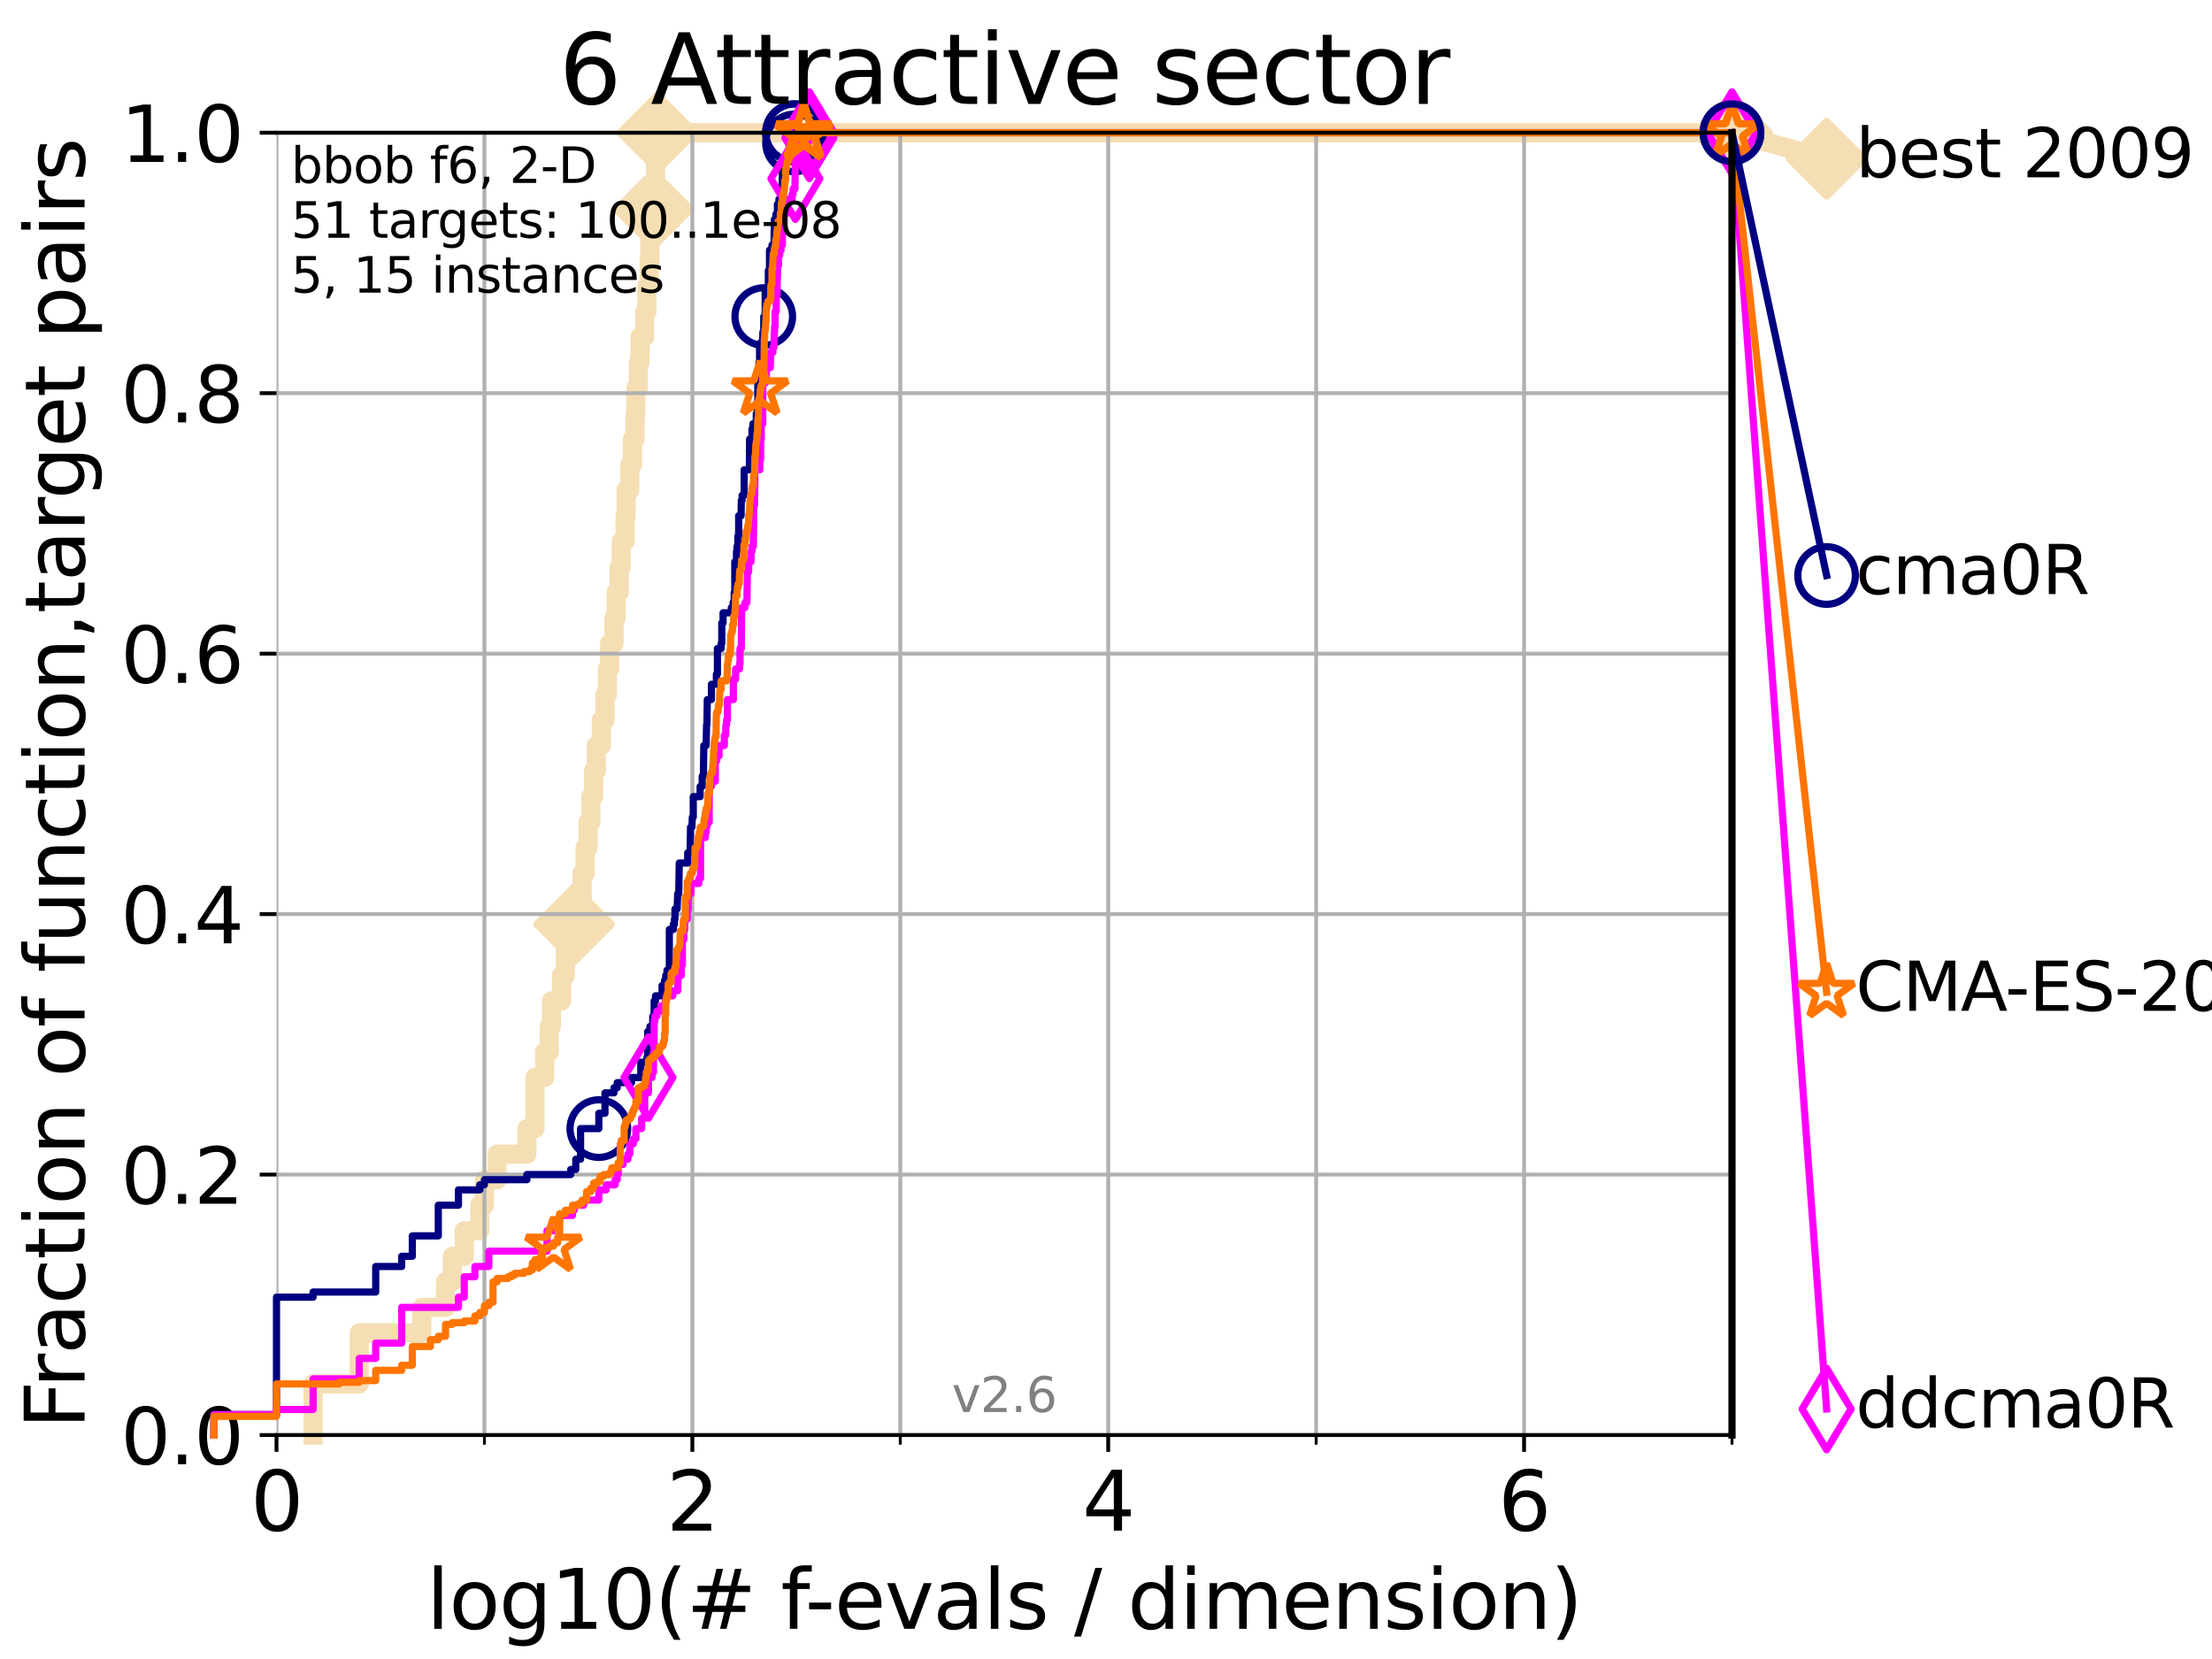<?xml version="1.0" encoding="utf-8" standalone="no"?>
<!DOCTYPE svg PUBLIC "-//W3C//DTD SVG 1.1//EN"
  "http://www.w3.org/Graphics/SVG/1.1/DTD/svg11.dtd">
<svg xmlns:xlink="http://www.w3.org/1999/xlink" width="460.8pt" height="345.6pt" viewBox="0 0 460.8 345.6" xmlns="http://www.w3.org/2000/svg" version="1.1">
 <defs>
  <style type="text/css">*{stroke-linejoin: round; stroke-linecap: butt}</style>
 </defs>
 <g id="figure_1">
  <g id="patch_1">
   <path d="M 0 345.6 
L 460.8 345.6 
L 460.8 0 
L 0 0 
z
" style="fill: #ffffff"/>
  </g>
  <g id="axes_1">
   <g id="patch_2">
    <path d="M 57.6 298.944 
L 360.806 298.944 
L 360.806 27.648 
L 57.6 27.648 
z
" style="fill: #ffffff"/>
   </g>
   <g id="line2d_1">
    <path d="M 65.227 298.944 
L 65.227 288.305 
L 74.837 288.305 
L 74.837 277.666 
L 87.876 277.666 
L 87.876 272.346 
L 92.812 272.346 
L 92.812 267.027 
L 94.206 267.027 
L 94.206 261.707 
L 96.718 261.707 
L 96.718 256.388 
L 99.95 256.388 
L 99.95 251.068 
L 100.915 251.068 
L 100.915 245.749 
L 103.544 245.749 
L 103.544 240.429 
L 109.757 240.429 
L 109.757 235.11 
L 111.442 235.11 
L 111.442 224.471 
L 113.478 224.471 
L 113.478 219.151 
L 114.419 219.151 
L 114.419 213.832 
L 114.872 213.832 
L 114.872 208.512 
L 116.988 208.512 
L 116.988 203.192 
L 117.772 203.192 
L 117.772 197.873 
L 118.89 197.873 
L 118.89 192.553 
L 119.6 192.553 
L 119.6 187.234 
L 121.266 187.234 
L 121.266 181.914 
L 121.893 181.914 
L 121.893 176.595 
L 122.5 176.595 
L 122.5 171.275 
L 123.088 171.275 
L 123.088 165.956 
L 123.658 165.956 
L 123.658 160.636 
L 124.211 160.636 
L 124.211 155.317 
L 125.271 155.317 
L 125.271 149.997 
L 126.029 149.997 
L 126.029 144.678 
L 126.517 144.678 
L 126.517 139.358 
L 126.994 139.358 
L 126.994 134.039 
L 127.911 134.039 
L 127.911 128.719 
L 128.354 128.719 
L 128.354 123.4 
L 128.999 123.4 
L 128.999 118.08 
L 129.417 118.08 
L 129.417 112.76 
L 130.226 112.76 
L 130.226 107.441 
L 130.423 107.441 
L 130.423 102.121 
L 131.191 102.121 
L 131.191 96.802 
L 131.747 96.802 
L 131.747 91.482 
L 132.287 91.482 
L 132.287 86.163 
L 132.464 86.163 
L 132.464 80.843 
L 132.984 80.843 
L 132.984 75.524 
L 133.323 75.524 
L 133.323 70.204 
L 134.305 70.204 
L 134.305 64.885 
L 134.777 64.885 
L 134.777 59.565 
L 135.238 59.565 
L 135.238 54.246 
L 135.389 54.246 
L 135.389 48.926 
L 135.539 48.926 
L 135.539 43.607 
L 136.127 43.607 
L 136.127 38.287 
L 136.556 38.287 
L 136.556 32.968 
L 136.975 32.968 
L 136.975 27.648 
L 360.806 27.648 
" style="fill: none; stroke: #f5deb3; stroke-width: 4; stroke-linecap: square"/>
   </g>
   <g id="line2d_2">
    <defs>
     <path id="mf53343647c" d="M -0 7.778 
L 7.778 0 
L 0 -7.778 
L -7.778 -0 
z
" style="stroke: #f5deb3; stroke-width: 1.5; stroke-linejoin: miter"/>
    </defs>
    <g>
     <use xlink:href="#mf53343647c" x="119.6" y="192.553" style="fill: #f5deb3; stroke: #f5deb3; stroke-width: 1.5; stroke-linejoin: miter"/>
     <use xlink:href="#mf53343647c" x="136.127" y="43.607" style="fill: #f5deb3; stroke: #f5deb3; stroke-width: 1.5; stroke-linejoin: miter"/>
     <use xlink:href="#mf53343647c" x="136.975" y="27.648" style="fill: #f5deb3; stroke: #f5deb3; stroke-width: 1.5; stroke-linejoin: miter"/>
     <use xlink:href="#mf53343647c" x="136.975" y="27.648" style="fill: #f5deb3; stroke: #f5deb3; stroke-width: 1.5; stroke-linejoin: miter"/>
     <use xlink:href="#mf53343647c" x="360.806" y="27.648" style="fill: #f5deb3; stroke: #f5deb3; stroke-width: 1.5; stroke-linejoin: miter"/>
    </g>
   </g>
   <g id="line2d_3">
    <path style="fill: none; stroke: #f5deb3; stroke-width: 4; stroke-linecap: square"/>
    <g/>
   </g>
   <g id="line2d_4">
    <path d="M 360.806 27.648 
L 380.515 33.074 
" style="fill: none; stroke: #f5deb3; stroke-width: 4; stroke-linecap: square"/>
    <g>
     <use xlink:href="#mf53343647c" x="360.806" y="27.648" style="fill: #f5deb3; stroke: #f5deb3; stroke-width: 1.5; stroke-linejoin: miter"/>
     <use xlink:href="#mf53343647c" x="380.515" y="33.074" style="fill: #f5deb3; stroke: #f5deb3; stroke-width: 1.5; stroke-linejoin: miter"/>
    </g>
   </g>
   <g id="matplotlib.axis_1">
    <g id="xtick_1">
     <g id="line2d_5">
      <path d="M 57.6 298.944 
L 57.6 27.648 
" clip-path="url(#p4fdfc54ebc)" style="fill: none; stroke: #b0b0b0; stroke-width: 0.8; stroke-linecap: square"/>
     </g>
     <g id="line2d_6">
      <defs>
       <path id="m678a16da8e" d="M 0 0 
L 0 3.5 
" style="stroke: #000000; stroke-width: 0.8"/>
      </defs>
      <g>
       <use xlink:href="#m678a16da8e" x="57.6" y="298.944" style="stroke: #000000; stroke-width: 0.8"/>
      </g>
     </g>
     <g id="text_1">
      <!-- 0 -->
      <g transform="translate(52.192 318.861)scale(0.17 -0.17)">
       <defs>
        <path id="DejaVuSans-30" d="M 2034 4250 
Q 1547 4250 1301 3770 
Q 1056 3291 1056 2328 
Q 1056 1369 1301 889 
Q 1547 409 2034 409 
Q 2525 409 2770 889 
Q 3016 1369 3016 2328 
Q 3016 3291 2770 3770 
Q 2525 4250 2034 4250 
z
M 2034 4750 
Q 2819 4750 3233 4129 
Q 3647 3509 3647 2328 
Q 3647 1150 3233 529 
Q 2819 -91 2034 -91 
Q 1250 -91 836 529 
Q 422 1150 422 2328 
Q 422 3509 836 4129 
Q 1250 4750 2034 4750 
z
" transform="scale(0.016)"/>
       </defs>
       <use xlink:href="#DejaVuSans-30"/>
      </g>
     </g>
    </g>
    <g id="xtick_2">
     <g id="line2d_7">
      <path d="M 144.23 298.944 
L 144.23 27.648 
" clip-path="url(#p4fdfc54ebc)" style="fill: none; stroke: #b0b0b0; stroke-width: 0.8; stroke-linecap: square"/>
     </g>
     <g id="line2d_8">
      <g>
       <use xlink:href="#m678a16da8e" x="144.23" y="298.944" style="stroke: #000000; stroke-width: 0.8"/>
      </g>
     </g>
     <g id="text_2">
      <!-- 2 -->
      <g transform="translate(138.822 318.861)scale(0.17 -0.17)">
       <defs>
        <path id="DejaVuSans-32" d="M 1228 531 
L 3431 531 
L 3431 0 
L 469 0 
L 469 531 
Q 828 903 1448 1529 
Q 2069 2156 2228 2338 
Q 2531 2678 2651 2914 
Q 2772 3150 2772 3378 
Q 2772 3750 2511 3984 
Q 2250 4219 1831 4219 
Q 1534 4219 1204 4116 
Q 875 4013 500 3803 
L 500 4441 
Q 881 4594 1212 4672 
Q 1544 4750 1819 4750 
Q 2544 4750 2975 4387 
Q 3406 4025 3406 3419 
Q 3406 3131 3298 2873 
Q 3191 2616 2906 2266 
Q 2828 2175 2409 1742 
Q 1991 1309 1228 531 
z
" transform="scale(0.016)"/>
       </defs>
       <use xlink:href="#DejaVuSans-32"/>
      </g>
     </g>
    </g>
    <g id="xtick_3">
     <g id="line2d_9">
      <path d="M 230.861 298.944 
L 230.861 27.648 
" clip-path="url(#p4fdfc54ebc)" style="fill: none; stroke: #b0b0b0; stroke-width: 0.8; stroke-linecap: square"/>
     </g>
     <g id="line2d_10">
      <g>
       <use xlink:href="#m678a16da8e" x="230.861" y="298.944" style="stroke: #000000; stroke-width: 0.8"/>
      </g>
     </g>
     <g id="text_3">
      <!-- 4 -->
      <g transform="translate(225.453 318.861)scale(0.17 -0.17)">
       <defs>
        <path id="DejaVuSans-34" d="M 2419 4116 
L 825 1625 
L 2419 1625 
L 2419 4116 
z
M 2253 4666 
L 3047 4666 
L 3047 1625 
L 3713 1625 
L 3713 1100 
L 3047 1100 
L 3047 0 
L 2419 0 
L 2419 1100 
L 313 1100 
L 313 1709 
L 2253 4666 
z
" transform="scale(0.016)"/>
       </defs>
       <use xlink:href="#DejaVuSans-34"/>
      </g>
     </g>
    </g>
    <g id="xtick_4">
     <g id="line2d_11">
      <path d="M 317.491 298.944 
L 317.491 27.648 
" clip-path="url(#p4fdfc54ebc)" style="fill: none; stroke: #b0b0b0; stroke-width: 0.8; stroke-linecap: square"/>
     </g>
     <g id="line2d_12">
      <g>
       <use xlink:href="#m678a16da8e" x="317.491" y="298.944" style="stroke: #000000; stroke-width: 0.8"/>
      </g>
     </g>
     <g id="text_4">
      <!-- 6 -->
      <g transform="translate(312.083 318.861)scale(0.17 -0.17)">
       <defs>
        <path id="DejaVuSans-36" d="M 2113 2584 
Q 1688 2584 1439 2293 
Q 1191 2003 1191 1497 
Q 1191 994 1439 701 
Q 1688 409 2113 409 
Q 2538 409 2786 701 
Q 3034 994 3034 1497 
Q 3034 2003 2786 2293 
Q 2538 2584 2113 2584 
z
M 3366 4563 
L 3366 3988 
Q 3128 4100 2886 4159 
Q 2644 4219 2406 4219 
Q 1781 4219 1451 3797 
Q 1122 3375 1075 2522 
Q 1259 2794 1537 2939 
Q 1816 3084 2150 3084 
Q 2853 3084 3261 2657 
Q 3669 2231 3669 1497 
Q 3669 778 3244 343 
Q 2819 -91 2113 -91 
Q 1303 -91 875 529 
Q 447 1150 447 2328 
Q 447 3434 972 4092 
Q 1497 4750 2381 4750 
Q 2619 4750 2861 4703 
Q 3103 4656 3366 4563 
z
" transform="scale(0.016)"/>
       </defs>
       <use xlink:href="#DejaVuSans-36"/>
      </g>
     </g>
    </g>
    <g id="xtick_5">
     <g id="line2d_13">
      <path d="M 100.915 298.944 
L 100.915 27.648 
" clip-path="url(#p4fdfc54ebc)" style="fill: none; stroke: #b0b0b0; stroke-width: 0.8; stroke-linecap: square"/>
     </g>
     <g id="line2d_14">
      <defs>
       <path id="m3fe1699647" d="M 0 0 
L 0 2 
" style="stroke: #000000; stroke-width: 0.6"/>
      </defs>
      <g>
       <use xlink:href="#m3fe1699647" x="100.915" y="298.944" style="stroke: #000000; stroke-width: 0.6"/>
      </g>
     </g>
    </g>
    <g id="xtick_6">
     <g id="line2d_15">
      <path d="M 187.546 298.944 
L 187.546 27.648 
" clip-path="url(#p4fdfc54ebc)" style="fill: none; stroke: #b0b0b0; stroke-width: 0.8; stroke-linecap: square"/>
     </g>
     <g id="line2d_16">
      <g>
       <use xlink:href="#m3fe1699647" x="187.546" y="298.944" style="stroke: #000000; stroke-width: 0.6"/>
      </g>
     </g>
    </g>
    <g id="xtick_7">
     <g id="line2d_17">
      <path d="M 274.176 298.944 
L 274.176 27.648 
" clip-path="url(#p4fdfc54ebc)" style="fill: none; stroke: #b0b0b0; stroke-width: 0.8; stroke-linecap: square"/>
     </g>
     <g id="line2d_18">
      <g>
       <use xlink:href="#m3fe1699647" x="274.176" y="298.944" style="stroke: #000000; stroke-width: 0.6"/>
      </g>
     </g>
    </g>
    <g id="xtick_8">
     <g id="line2d_19">
      <path d="M 360.806 298.944 
L 360.806 27.648 
" clip-path="url(#p4fdfc54ebc)" style="fill: none; stroke: #b0b0b0; stroke-width: 0.8; stroke-linecap: square"/>
     </g>
     <g id="line2d_20">
      <g>
       <use xlink:href="#m3fe1699647" x="360.806" y="298.944" style="stroke: #000000; stroke-width: 0.6"/>
      </g>
     </g>
    </g>
    <g id="text_5">
     <!-- log10(# f-evals / dimension) -->
     <g transform="translate(88.823 339.314)scale(0.17 -0.17)">
      <defs>
       <path id="DejaVuSans-6c" d="M 603 4863 
L 1178 4863 
L 1178 0 
L 603 0 
L 603 4863 
z
" transform="scale(0.016)"/>
       <path id="DejaVuSans-6f" d="M 1959 3097 
Q 1497 3097 1228 2736 
Q 959 2375 959 1747 
Q 959 1119 1226 758 
Q 1494 397 1959 397 
Q 2419 397 2687 759 
Q 2956 1122 2956 1747 
Q 2956 2369 2687 2733 
Q 2419 3097 1959 3097 
z
M 1959 3584 
Q 2709 3584 3137 3096 
Q 3566 2609 3566 1747 
Q 3566 888 3137 398 
Q 2709 -91 1959 -91 
Q 1206 -91 779 398 
Q 353 888 353 1747 
Q 353 2609 779 3096 
Q 1206 3584 1959 3584 
z
" transform="scale(0.016)"/>
       <path id="DejaVuSans-67" d="M 2906 1791 
Q 2906 2416 2648 2759 
Q 2391 3103 1925 3103 
Q 1463 3103 1205 2759 
Q 947 2416 947 1791 
Q 947 1169 1205 825 
Q 1463 481 1925 481 
Q 2391 481 2648 825 
Q 2906 1169 2906 1791 
z
M 3481 434 
Q 3481 -459 3084 -895 
Q 2688 -1331 1869 -1331 
Q 1566 -1331 1297 -1286 
Q 1028 -1241 775 -1147 
L 775 -588 
Q 1028 -725 1275 -790 
Q 1522 -856 1778 -856 
Q 2344 -856 2625 -561 
Q 2906 -266 2906 331 
L 2906 616 
Q 2728 306 2450 153 
Q 2172 0 1784 0 
Q 1141 0 747 490 
Q 353 981 353 1791 
Q 353 2603 747 3093 
Q 1141 3584 1784 3584 
Q 2172 3584 2450 3431 
Q 2728 3278 2906 2969 
L 2906 3500 
L 3481 3500 
L 3481 434 
z
" transform="scale(0.016)"/>
       <path id="DejaVuSans-31" d="M 794 531 
L 1825 531 
L 1825 4091 
L 703 3866 
L 703 4441 
L 1819 4666 
L 2450 4666 
L 2450 531 
L 3481 531 
L 3481 0 
L 794 0 
L 794 531 
z
" transform="scale(0.016)"/>
       <path id="DejaVuSans-28" d="M 1984 4856 
Q 1566 4138 1362 3434 
Q 1159 2731 1159 2009 
Q 1159 1288 1364 580 
Q 1569 -128 1984 -844 
L 1484 -844 
Q 1016 -109 783 600 
Q 550 1309 550 2009 
Q 550 2706 781 3412 
Q 1013 4119 1484 4856 
L 1984 4856 
z
" transform="scale(0.016)"/>
       <path id="DejaVuSans-23" d="M 3272 2816 
L 2363 2816 
L 2100 1772 
L 3016 1772 
L 3272 2816 
z
M 2803 4594 
L 2478 3297 
L 3391 3297 
L 3719 4594 
L 4219 4594 
L 3897 3297 
L 4872 3297 
L 4872 2816 
L 3775 2816 
L 3519 1772 
L 4513 1772 
L 4513 1294 
L 3397 1294 
L 3072 0 
L 2572 0 
L 2894 1294 
L 1978 1294 
L 1656 0 
L 1153 0 
L 1478 1294 
L 494 1294 
L 494 1772 
L 1594 1772 
L 1856 2816 
L 850 2816 
L 850 3297 
L 1978 3297 
L 2297 4594 
L 2803 4594 
z
" transform="scale(0.016)"/>
       <path id="DejaVuSans-20" transform="scale(0.016)"/>
       <path id="DejaVuSans-66" d="M 2375 4863 
L 2375 4384 
L 1825 4384 
Q 1516 4384 1395 4259 
Q 1275 4134 1275 3809 
L 1275 3500 
L 2222 3500 
L 2222 3053 
L 1275 3053 
L 1275 0 
L 697 0 
L 697 3053 
L 147 3053 
L 147 3500 
L 697 3500 
L 697 3744 
Q 697 4328 969 4595 
Q 1241 4863 1831 4863 
L 2375 4863 
z
" transform="scale(0.016)"/>
       <path id="DejaVuSans-2d" d="M 313 2009 
L 1997 2009 
L 1997 1497 
L 313 1497 
L 313 2009 
z
" transform="scale(0.016)"/>
       <path id="DejaVuSans-65" d="M 3597 1894 
L 3597 1613 
L 953 1613 
Q 991 1019 1311 708 
Q 1631 397 2203 397 
Q 2534 397 2845 478 
Q 3156 559 3463 722 
L 3463 178 
Q 3153 47 2828 -22 
Q 2503 -91 2169 -91 
Q 1331 -91 842 396 
Q 353 884 353 1716 
Q 353 2575 817 3079 
Q 1281 3584 2069 3584 
Q 2775 3584 3186 3129 
Q 3597 2675 3597 1894 
z
M 3022 2063 
Q 3016 2534 2758 2815 
Q 2500 3097 2075 3097 
Q 1594 3097 1305 2825 
Q 1016 2553 972 2059 
L 3022 2063 
z
" transform="scale(0.016)"/>
       <path id="DejaVuSans-76" d="M 191 3500 
L 800 3500 
L 1894 563 
L 2988 3500 
L 3597 3500 
L 2284 0 
L 1503 0 
L 191 3500 
z
" transform="scale(0.016)"/>
       <path id="DejaVuSans-61" d="M 2194 1759 
Q 1497 1759 1228 1600 
Q 959 1441 959 1056 
Q 959 750 1161 570 
Q 1363 391 1709 391 
Q 2188 391 2477 730 
Q 2766 1069 2766 1631 
L 2766 1759 
L 2194 1759 
z
M 3341 1997 
L 3341 0 
L 2766 0 
L 2766 531 
Q 2569 213 2275 61 
Q 1981 -91 1556 -91 
Q 1019 -91 701 211 
Q 384 513 384 1019 
Q 384 1609 779 1909 
Q 1175 2209 1959 2209 
L 2766 2209 
L 2766 2266 
Q 2766 2663 2505 2880 
Q 2244 3097 1772 3097 
Q 1472 3097 1187 3025 
Q 903 2953 641 2809 
L 641 3341 
Q 956 3463 1253 3523 
Q 1550 3584 1831 3584 
Q 2591 3584 2966 3190 
Q 3341 2797 3341 1997 
z
" transform="scale(0.016)"/>
       <path id="DejaVuSans-73" d="M 2834 3397 
L 2834 2853 
Q 2591 2978 2328 3040 
Q 2066 3103 1784 3103 
Q 1356 3103 1142 2972 
Q 928 2841 928 2578 
Q 928 2378 1081 2264 
Q 1234 2150 1697 2047 
L 1894 2003 
Q 2506 1872 2764 1633 
Q 3022 1394 3022 966 
Q 3022 478 2636 193 
Q 2250 -91 1575 -91 
Q 1294 -91 989 -36 
Q 684 19 347 128 
L 347 722 
Q 666 556 975 473 
Q 1284 391 1588 391 
Q 1994 391 2212 530 
Q 2431 669 2431 922 
Q 2431 1156 2273 1281 
Q 2116 1406 1581 1522 
L 1381 1569 
Q 847 1681 609 1914 
Q 372 2147 372 2553 
Q 372 3047 722 3315 
Q 1072 3584 1716 3584 
Q 2034 3584 2315 3537 
Q 2597 3491 2834 3397 
z
" transform="scale(0.016)"/>
       <path id="DejaVuSans-2f" d="M 1625 4666 
L 2156 4666 
L 531 -594 
L 0 -594 
L 1625 4666 
z
" transform="scale(0.016)"/>
       <path id="DejaVuSans-64" d="M 2906 2969 
L 2906 4863 
L 3481 4863 
L 3481 0 
L 2906 0 
L 2906 525 
Q 2725 213 2448 61 
Q 2172 -91 1784 -91 
Q 1150 -91 751 415 
Q 353 922 353 1747 
Q 353 2572 751 3078 
Q 1150 3584 1784 3584 
Q 2172 3584 2448 3432 
Q 2725 3281 2906 2969 
z
M 947 1747 
Q 947 1113 1208 752 
Q 1469 391 1925 391 
Q 2381 391 2643 752 
Q 2906 1113 2906 1747 
Q 2906 2381 2643 2742 
Q 2381 3103 1925 3103 
Q 1469 3103 1208 2742 
Q 947 2381 947 1747 
z
" transform="scale(0.016)"/>
       <path id="DejaVuSans-69" d="M 603 3500 
L 1178 3500 
L 1178 0 
L 603 0 
L 603 3500 
z
M 603 4863 
L 1178 4863 
L 1178 4134 
L 603 4134 
L 603 4863 
z
" transform="scale(0.016)"/>
       <path id="DejaVuSans-6d" d="M 3328 2828 
Q 3544 3216 3844 3400 
Q 4144 3584 4550 3584 
Q 5097 3584 5394 3201 
Q 5691 2819 5691 2113 
L 5691 0 
L 5113 0 
L 5113 2094 
Q 5113 2597 4934 2840 
Q 4756 3084 4391 3084 
Q 3944 3084 3684 2787 
Q 3425 2491 3425 1978 
L 3425 0 
L 2847 0 
L 2847 2094 
Q 2847 2600 2669 2842 
Q 2491 3084 2119 3084 
Q 1678 3084 1418 2786 
Q 1159 2488 1159 1978 
L 1159 0 
L 581 0 
L 581 3500 
L 1159 3500 
L 1159 2956 
Q 1356 3278 1631 3431 
Q 1906 3584 2284 3584 
Q 2666 3584 2933 3390 
Q 3200 3197 3328 2828 
z
" transform="scale(0.016)"/>
       <path id="DejaVuSans-6e" d="M 3513 2113 
L 3513 0 
L 2938 0 
L 2938 2094 
Q 2938 2591 2744 2837 
Q 2550 3084 2163 3084 
Q 1697 3084 1428 2787 
Q 1159 2491 1159 1978 
L 1159 0 
L 581 0 
L 581 3500 
L 1159 3500 
L 1159 2956 
Q 1366 3272 1645 3428 
Q 1925 3584 2291 3584 
Q 2894 3584 3203 3211 
Q 3513 2838 3513 2113 
z
" transform="scale(0.016)"/>
       <path id="DejaVuSans-29" d="M 513 4856 
L 1013 4856 
Q 1481 4119 1714 3412 
Q 1947 2706 1947 2009 
Q 1947 1309 1714 600 
Q 1481 -109 1013 -844 
L 513 -844 
Q 928 -128 1133 580 
Q 1338 1288 1338 2009 
Q 1338 2731 1133 3434 
Q 928 4138 513 4856 
z
" transform="scale(0.016)"/>
      </defs>
      <use xlink:href="#DejaVuSans-6c"/>
      <use xlink:href="#DejaVuSans-6f" x="27.783"/>
      <use xlink:href="#DejaVuSans-67" x="88.965"/>
      <use xlink:href="#DejaVuSans-31" x="152.441"/>
      <use xlink:href="#DejaVuSans-30" x="216.064"/>
      <use xlink:href="#DejaVuSans-28" x="279.688"/>
      <use xlink:href="#DejaVuSans-23" x="318.701"/>
      <use xlink:href="#DejaVuSans-20" x="402.49"/>
      <use xlink:href="#DejaVuSans-66" x="434.277"/>
      <use xlink:href="#DejaVuSans-2d" x="463.982"/>
      <use xlink:href="#DejaVuSans-65" x="500.066"/>
      <use xlink:href="#DejaVuSans-76" x="561.59"/>
      <use xlink:href="#DejaVuSans-61" x="620.77"/>
      <use xlink:href="#DejaVuSans-6c" x="682.049"/>
      <use xlink:href="#DejaVuSans-73" x="709.832"/>
      <use xlink:href="#DejaVuSans-20" x="761.932"/>
      <use xlink:href="#DejaVuSans-2f" x="793.719"/>
      <use xlink:href="#DejaVuSans-20" x="827.41"/>
      <use xlink:href="#DejaVuSans-64" x="859.197"/>
      <use xlink:href="#DejaVuSans-69" x="922.674"/>
      <use xlink:href="#DejaVuSans-6d" x="950.457"/>
      <use xlink:href="#DejaVuSans-65" x="1047.869"/>
      <use xlink:href="#DejaVuSans-6e" x="1109.393"/>
      <use xlink:href="#DejaVuSans-73" x="1172.771"/>
      <use xlink:href="#DejaVuSans-69" x="1224.871"/>
      <use xlink:href="#DejaVuSans-6f" x="1252.654"/>
      <use xlink:href="#DejaVuSans-6e" x="1313.836"/>
      <use xlink:href="#DejaVuSans-29" x="1377.215"/>
     </g>
    </g>
   </g>
   <g id="matplotlib.axis_2">
    <g id="ytick_1">
     <g id="line2d_21">
      <path d="M 57.6 298.944 
L 360.806 298.944 
" clip-path="url(#p4fdfc54ebc)" style="fill: none; stroke: #b0b0b0; stroke-width: 0.8; stroke-linecap: square"/>
     </g>
     <g id="line2d_22">
      <defs>
       <path id="m9328967c99" d="M 0 0 
L -3.5 0 
" style="stroke: #000000; stroke-width: 0.8"/>
      </defs>
      <g>
       <use xlink:href="#m9328967c99" x="57.6" y="298.944" style="stroke: #000000; stroke-width: 0.8"/>
      </g>
     </g>
     <g id="text_6">
      <!-- 0.0 -->
      <g transform="translate(25.155 305.023)scale(0.16 -0.16)">
       <defs>
        <path id="DejaVuSans-2e" d="M 684 794 
L 1344 794 
L 1344 0 
L 684 0 
L 684 794 
z
" transform="scale(0.016)"/>
       </defs>
       <use xlink:href="#DejaVuSans-30"/>
       <use xlink:href="#DejaVuSans-2e" x="63.623"/>
       <use xlink:href="#DejaVuSans-30" x="95.41"/>
      </g>
     </g>
    </g>
    <g id="ytick_2">
     <g id="line2d_23">
      <path d="M 57.6 244.685 
L 360.806 244.685 
" clip-path="url(#p4fdfc54ebc)" style="fill: none; stroke: #b0b0b0; stroke-width: 0.8; stroke-linecap: square"/>
     </g>
     <g id="line2d_24">
      <g>
       <use xlink:href="#m9328967c99" x="57.6" y="244.685" style="stroke: #000000; stroke-width: 0.8"/>
      </g>
     </g>
     <g id="text_7">
      <!-- 0.2 -->
      <g transform="translate(25.155 250.764)scale(0.16 -0.16)">
       <use xlink:href="#DejaVuSans-30"/>
       <use xlink:href="#DejaVuSans-2e" x="63.623"/>
       <use xlink:href="#DejaVuSans-32" x="95.41"/>
      </g>
     </g>
    </g>
    <g id="ytick_3">
     <g id="line2d_25">
      <path d="M 57.6 190.426 
L 360.806 190.426 
" clip-path="url(#p4fdfc54ebc)" style="fill: none; stroke: #b0b0b0; stroke-width: 0.8; stroke-linecap: square"/>
     </g>
     <g id="line2d_26">
      <g>
       <use xlink:href="#m9328967c99" x="57.6" y="190.426" style="stroke: #000000; stroke-width: 0.8"/>
      </g>
     </g>
     <g id="text_8">
      <!-- 0.4 -->
      <g transform="translate(25.155 196.504)scale(0.16 -0.16)">
       <use xlink:href="#DejaVuSans-30"/>
       <use xlink:href="#DejaVuSans-2e" x="63.623"/>
       <use xlink:href="#DejaVuSans-34" x="95.41"/>
      </g>
     </g>
    </g>
    <g id="ytick_4">
     <g id="line2d_27">
      <path d="M 57.6 136.166 
L 360.806 136.166 
" clip-path="url(#p4fdfc54ebc)" style="fill: none; stroke: #b0b0b0; stroke-width: 0.8; stroke-linecap: square"/>
     </g>
     <g id="line2d_28">
      <g>
       <use xlink:href="#m9328967c99" x="57.6" y="136.166" style="stroke: #000000; stroke-width: 0.8"/>
      </g>
     </g>
     <g id="text_9">
      <!-- 0.6 -->
      <g transform="translate(25.155 142.245)scale(0.16 -0.16)">
       <use xlink:href="#DejaVuSans-30"/>
       <use xlink:href="#DejaVuSans-2e" x="63.623"/>
       <use xlink:href="#DejaVuSans-36" x="95.41"/>
      </g>
     </g>
    </g>
    <g id="ytick_5">
     <g id="line2d_29">
      <path d="M 57.6 81.907 
L 360.806 81.907 
" clip-path="url(#p4fdfc54ebc)" style="fill: none; stroke: #b0b0b0; stroke-width: 0.8; stroke-linecap: square"/>
     </g>
     <g id="line2d_30">
      <g>
       <use xlink:href="#m9328967c99" x="57.6" y="81.907" style="stroke: #000000; stroke-width: 0.8"/>
      </g>
     </g>
     <g id="text_10">
      <!-- 0.8 -->
      <g transform="translate(25.155 87.986)scale(0.16 -0.16)">
       <defs>
        <path id="DejaVuSans-38" d="M 2034 2216 
Q 1584 2216 1326 1975 
Q 1069 1734 1069 1313 
Q 1069 891 1326 650 
Q 1584 409 2034 409 
Q 2484 409 2743 651 
Q 3003 894 3003 1313 
Q 3003 1734 2745 1975 
Q 2488 2216 2034 2216 
z
M 1403 2484 
Q 997 2584 770 2862 
Q 544 3141 544 3541 
Q 544 4100 942 4425 
Q 1341 4750 2034 4750 
Q 2731 4750 3128 4425 
Q 3525 4100 3525 3541 
Q 3525 3141 3298 2862 
Q 3072 2584 2669 2484 
Q 3125 2378 3379 2068 
Q 3634 1759 3634 1313 
Q 3634 634 3220 271 
Q 2806 -91 2034 -91 
Q 1263 -91 848 271 
Q 434 634 434 1313 
Q 434 1759 690 2068 
Q 947 2378 1403 2484 
z
M 1172 3481 
Q 1172 3119 1398 2916 
Q 1625 2713 2034 2713 
Q 2441 2713 2670 2916 
Q 2900 3119 2900 3481 
Q 2900 3844 2670 4047 
Q 2441 4250 2034 4250 
Q 1625 4250 1398 4047 
Q 1172 3844 1172 3481 
z
" transform="scale(0.016)"/>
       </defs>
       <use xlink:href="#DejaVuSans-30"/>
       <use xlink:href="#DejaVuSans-2e" x="63.623"/>
       <use xlink:href="#DejaVuSans-38" x="95.41"/>
      </g>
     </g>
    </g>
    <g id="ytick_6">
     <g id="line2d_31">
      <path d="M 57.6 27.648 
L 360.806 27.648 
" clip-path="url(#p4fdfc54ebc)" style="fill: none; stroke: #b0b0b0; stroke-width: 0.8; stroke-linecap: square"/>
     </g>
     <g id="line2d_32">
      <g>
       <use xlink:href="#m9328967c99" x="57.6" y="27.648" style="stroke: #000000; stroke-width: 0.8"/>
      </g>
     </g>
     <g id="text_11">
      <!-- 1.0 -->
      <g transform="translate(25.155 33.727)scale(0.16 -0.16)">
       <use xlink:href="#DejaVuSans-31"/>
       <use xlink:href="#DejaVuSans-2e" x="63.623"/>
       <use xlink:href="#DejaVuSans-30" x="95.41"/>
      </g>
     </g>
    </g>
    <g id="text_12">
     <!-- Fraction of function,target pairs -->
     <g transform="translate(17.62 297.681)rotate(-90)scale(0.17 -0.17)">
      <defs>
       <path id="DejaVuSans-46" d="M 628 4666 
L 3309 4666 
L 3309 4134 
L 1259 4134 
L 1259 2759 
L 3109 2759 
L 3109 2228 
L 1259 2228 
L 1259 0 
L 628 0 
L 628 4666 
z
" transform="scale(0.016)"/>
       <path id="DejaVuSans-72" d="M 2631 2963 
Q 2534 3019 2420 3045 
Q 2306 3072 2169 3072 
Q 1681 3072 1420 2755 
Q 1159 2438 1159 1844 
L 1159 0 
L 581 0 
L 581 3500 
L 1159 3500 
L 1159 2956 
Q 1341 3275 1631 3429 
Q 1922 3584 2338 3584 
Q 2397 3584 2469 3576 
Q 2541 3569 2628 3553 
L 2631 2963 
z
" transform="scale(0.016)"/>
       <path id="DejaVuSans-63" d="M 3122 3366 
L 3122 2828 
Q 2878 2963 2633 3030 
Q 2388 3097 2138 3097 
Q 1578 3097 1268 2742 
Q 959 2388 959 1747 
Q 959 1106 1268 751 
Q 1578 397 2138 397 
Q 2388 397 2633 464 
Q 2878 531 3122 666 
L 3122 134 
Q 2881 22 2623 -34 
Q 2366 -91 2075 -91 
Q 1284 -91 818 406 
Q 353 903 353 1747 
Q 353 2603 823 3093 
Q 1294 3584 2113 3584 
Q 2378 3584 2631 3529 
Q 2884 3475 3122 3366 
z
" transform="scale(0.016)"/>
       <path id="DejaVuSans-74" d="M 1172 4494 
L 1172 3500 
L 2356 3500 
L 2356 3053 
L 1172 3053 
L 1172 1153 
Q 1172 725 1289 603 
Q 1406 481 1766 481 
L 2356 481 
L 2356 0 
L 1766 0 
Q 1100 0 847 248 
Q 594 497 594 1153 
L 594 3053 
L 172 3053 
L 172 3500 
L 594 3500 
L 594 4494 
L 1172 4494 
z
" transform="scale(0.016)"/>
       <path id="DejaVuSans-75" d="M 544 1381 
L 544 3500 
L 1119 3500 
L 1119 1403 
Q 1119 906 1312 657 
Q 1506 409 1894 409 
Q 2359 409 2629 706 
Q 2900 1003 2900 1516 
L 2900 3500 
L 3475 3500 
L 3475 0 
L 2900 0 
L 2900 538 
Q 2691 219 2414 64 
Q 2138 -91 1772 -91 
Q 1169 -91 856 284 
Q 544 659 544 1381 
z
M 1991 3584 
L 1991 3584 
z
" transform="scale(0.016)"/>
       <path id="DejaVuSans-2c" d="M 750 794 
L 1409 794 
L 1409 256 
L 897 -744 
L 494 -744 
L 750 256 
L 750 794 
z
" transform="scale(0.016)"/>
       <path id="DejaVuSans-70" d="M 1159 525 
L 1159 -1331 
L 581 -1331 
L 581 3500 
L 1159 3500 
L 1159 2969 
Q 1341 3281 1617 3432 
Q 1894 3584 2278 3584 
Q 2916 3584 3314 3078 
Q 3713 2572 3713 1747 
Q 3713 922 3314 415 
Q 2916 -91 2278 -91 
Q 1894 -91 1617 61 
Q 1341 213 1159 525 
z
M 3116 1747 
Q 3116 2381 2855 2742 
Q 2594 3103 2138 3103 
Q 1681 3103 1420 2742 
Q 1159 2381 1159 1747 
Q 1159 1113 1420 752 
Q 1681 391 2138 391 
Q 2594 391 2855 752 
Q 3116 1113 3116 1747 
z
" transform="scale(0.016)"/>
      </defs>
      <use xlink:href="#DejaVuSans-46"/>
      <use xlink:href="#DejaVuSans-72" x="50.27"/>
      <use xlink:href="#DejaVuSans-61" x="91.383"/>
      <use xlink:href="#DejaVuSans-63" x="152.662"/>
      <use xlink:href="#DejaVuSans-74" x="207.643"/>
      <use xlink:href="#DejaVuSans-69" x="246.852"/>
      <use xlink:href="#DejaVuSans-6f" x="274.635"/>
      <use xlink:href="#DejaVuSans-6e" x="335.816"/>
      <use xlink:href="#DejaVuSans-20" x="399.195"/>
      <use xlink:href="#DejaVuSans-6f" x="430.982"/>
      <use xlink:href="#DejaVuSans-66" x="492.164"/>
      <use xlink:href="#DejaVuSans-20" x="527.369"/>
      <use xlink:href="#DejaVuSans-66" x="559.156"/>
      <use xlink:href="#DejaVuSans-75" x="594.361"/>
      <use xlink:href="#DejaVuSans-6e" x="657.74"/>
      <use xlink:href="#DejaVuSans-63" x="721.119"/>
      <use xlink:href="#DejaVuSans-74" x="776.1"/>
      <use xlink:href="#DejaVuSans-69" x="815.309"/>
      <use xlink:href="#DejaVuSans-6f" x="843.092"/>
      <use xlink:href="#DejaVuSans-6e" x="904.273"/>
      <use xlink:href="#DejaVuSans-2c" x="967.652"/>
      <use xlink:href="#DejaVuSans-74" x="999.439"/>
      <use xlink:href="#DejaVuSans-61" x="1038.648"/>
      <use xlink:href="#DejaVuSans-72" x="1099.928"/>
      <use xlink:href="#DejaVuSans-67" x="1139.291"/>
      <use xlink:href="#DejaVuSans-65" x="1202.768"/>
      <use xlink:href="#DejaVuSans-74" x="1264.291"/>
      <use xlink:href="#DejaVuSans-20" x="1303.5"/>
      <use xlink:href="#DejaVuSans-70" x="1335.287"/>
      <use xlink:href="#DejaVuSans-61" x="1398.764"/>
      <use xlink:href="#DejaVuSans-69" x="1460.043"/>
      <use xlink:href="#DejaVuSans-72" x="1487.826"/>
      <use xlink:href="#DejaVuSans-73" x="1528.939"/>
     </g>
    </g>
   </g>
   <g id="line2d_33">
    <defs>
     <path id="me43eff2ef5" d="M 0 1.5 
C 0.398 1.5 0.779 1.342 1.061 1.061 
C 1.342 0.779 1.5 0.398 1.5 0 
C 1.5 -0.398 1.342 -0.779 1.061 -1.061 
C 0.779 -1.342 0.398 -1.5 0 -1.5 
C -0.398 -1.5 -0.779 -1.342 -1.061 -1.061 
C -1.342 -0.779 -1.5 -0.398 -1.5 0 
C -1.5 0.398 -1.342 0.779 -1.061 1.061 
C -0.779 1.342 -0.398 1.5 0 1.5 
z
" style="stroke: #f5deb3"/>
    </defs>
    <g>
     <use xlink:href="#me43eff2ef5" x="136.975" y="27.648" style="fill: #f5deb3; stroke: #f5deb3"/>
     <use xlink:href="#me43eff2ef5" x="136.975" y="27.648" style="fill: #f5deb3; stroke: #f5deb3"/>
    </g>
   </g>
   <g id="line2d_34">
    <defs>
     <path id="m48aa59b9cc" d="M 0 1.5 
C 0.398 1.5 0.779 1.342 1.061 1.061 
C 1.342 0.779 1.5 0.398 1.5 0 
C 1.5 -0.398 1.342 -0.779 1.061 -1.061 
C 0.779 -1.342 0.398 -1.5 0 -1.5 
C -0.398 -1.5 -0.779 -1.342 -1.061 -1.061 
C -1.342 -0.779 -1.5 -0.398 -1.5 0 
C -1.5 0.398 -1.342 0.779 -1.061 1.061 
C -0.779 1.342 -0.398 1.5 0 1.5 
z
" style="stroke: #000080"/>
    </defs>
    <g>
     <use xlink:href="#m48aa59b9cc" x="165.514" y="27.648" style="fill: #000080; stroke: #000080"/>
     <use xlink:href="#m48aa59b9cc" x="165.514" y="27.648" style="fill: #000080; stroke: #000080"/>
    </g>
   </g>
   <g id="line2d_35">
    <path d="M 44.561 298.944 
L 44.561 294.688 
L 57.6 294.688 
L 57.6 270.219 
L 65.227 270.219 
L 65.227 269.155 
L 78.267 269.155 
L 78.267 263.835 
L 83.678 263.835 
L 83.678 261.707 
L 85.894 261.707 
L 85.894 257.452 
L 91.306 257.452 
L 91.306 251.068 
L 95.503 251.068 
L 95.503 247.877 
L 99.95 247.877 
L 99.95 246.813 
L 100.915 246.813 
L 100.915 245.749 
L 109.757 245.749 
L 109.757 244.685 
L 118.89 244.685 
L 118.89 243.621 
L 119.945 243.621 
L 119.945 241.493 
L 120.944 241.493 
L 120.944 235.11 
L 124.748 235.11 
L 124.748 231.918 
L 126.029 231.918 
L 126.029 227.662 
L 127.911 227.662 
L 127.911 226.598 
L 128.571 226.598 
L 128.571 225.534 
L 131.564 225.534 
L 131.564 224.471 
L 133.49 224.471 
L 133.49 221.279 
L 134.777 221.279 
L 134.777 220.215 
L 134.932 220.215 
L 134.932 214.895 
L 135.389 214.895 
L 135.389 213.832 
L 135.981 213.832 
L 135.981 211.704 
L 136.271 211.704 
L 136.271 208.512 
L 136.556 208.512 
L 136.556 207.448 
L 137.92 207.448 
L 137.92 205.32 
L 138.439 205.32 
L 138.439 204.256 
L 138.693 204.256 
L 138.693 203.192 
L 138.944 203.192 
L 138.944 202.129 
L 139.435 202.129 
L 139.435 193.617 
L 140.266 193.617 
L 140.266 192.553 
L 140.497 192.553 
L 140.497 191.49 
L 140.612 191.49 
L 140.612 189.362 
L 141.062 189.362 
L 141.173 186.17 
L 141.393 186.17 
L 141.502 179.787 
L 143.265 179.787 
L 143.265 177.659 
L 143.754 177.659 
L 143.85 172.339 
L 144.136 172.339 
L 144.23 170.211 
L 144.418 170.211 
L 144.418 165.956 
L 145.852 165.956 
L 145.852 163.828 
L 146.278 163.828 
L 146.278 161.7 
L 146.53 161.7 
L 146.613 155.317 
L 147.103 155.317 
L 147.184 151.061 
L 147.264 151.061 
L 147.344 145.742 
L 148.201 145.742 
L 148.201 142.55 
L 149.238 142.55 
L 149.238 140.422 
L 149.453 140.422 
L 149.453 135.102 
L 150.221 135.102 
L 150.221 134.039 
L 150.357 134.039 
L 150.357 129.783 
L 150.627 129.783 
L 150.627 127.655 
L 152.353 127.655 
L 152.353 126.591 
L 152.716 126.591 
L 152.716 125.527 
L 152.954 125.527 
L 152.954 123.4 
L 153.072 123.4 
L 153.072 117.016 
L 153.421 117.016 
L 153.421 114.888 
L 153.536 114.888 
L 153.536 113.824 
L 153.708 113.824 
L 153.708 111.697 
L 153.877 111.697 
L 153.877 107.441 
L 154.378 107.441 
L 154.432 104.249 
L 154.596 104.249 
L 154.596 103.185 
L 155.024 103.185 
L 155.024 97.866 
L 156.106 97.866 
L 156.156 91.482 
L 156.648 91.482 
L 156.648 89.355 
L 156.841 89.355 
L 156.841 88.291 
L 157.55 88.291 
L 157.55 86.163 
L 157.734 86.163 
L 157.734 84.035 
L 157.871 84.035 
L 157.871 77.652 
L 158.098 77.652 
L 158.098 75.524 
L 158.232 75.524 
L 158.232 72.332 
L 158.542 72.332 
L 158.542 71.268 
L 158.848 71.268 
L 158.934 69.14 
L 159.105 69.14 
L 159.105 65.949 
L 159.401 65.949 
L 159.401 60.629 
L 160.062 60.629 
L 160.062 56.373 
L 160.303 56.373 
L 160.303 52.118 
L 160.817 52.118 
L 160.817 51.054 
L 161.24 51.054 
L 161.316 45.734 
L 161.617 45.734 
L 161.617 44.67 
L 161.95 44.67 
L 161.95 42.543 
L 162.277 42.543 
L 162.277 41.479 
L 162.705 41.479 
L 162.705 40.415 
L 162.915 40.415 
L 162.985 34.031 
L 163.833 34.031 
L 163.833 32.968 
L 164.389 32.968 
L 164.389 29.776 
L 165.514 29.776 
L 165.514 27.648 
L 360.806 27.648 
L 360.806 27.648 
" style="fill: none; stroke: #000080; stroke-width: 1.5; stroke-linecap: square"/>
   </g>
   <g id="line2d_36">
    <defs>
     <path id="mee56f8cbff" d="M 0 6 
C 1.591 6 3.117 5.368 4.243 4.243 
C 5.368 3.117 6 1.591 6 0 
C 6 -1.591 5.368 -3.117 4.243 -4.243 
C 3.117 -5.368 1.591 -6 0 -6 
C -1.591 -6 -3.117 -5.368 -4.243 -4.243 
C -5.368 -3.117 -6 -1.591 -6 0 
C -6 1.591 -5.368 3.117 -4.243 4.243 
C -3.117 5.368 -1.591 6 0 6 
z
" style="stroke: #000080; stroke-width: 1.5"/>
    </defs>
    <g>
     <use xlink:href="#mee56f8cbff" x="124.748" y="235.11" style="fill-opacity: 0; stroke: #000080; stroke-width: 1.5"/>
     <use xlink:href="#mee56f8cbff" x="159.105" y="65.949" style="fill-opacity: 0; stroke: #000080; stroke-width: 1.5"/>
     <use xlink:href="#mee56f8cbff" x="165.514" y="29.776" style="fill-opacity: 0; stroke: #000080; stroke-width: 1.5"/>
     <use xlink:href="#mee56f8cbff" x="165.514" y="27.648" style="fill-opacity: 0; stroke: #000080; stroke-width: 1.5"/>
     <use xlink:href="#mee56f8cbff" x="165.514" y="27.648" style="fill-opacity: 0; stroke: #000080; stroke-width: 1.5"/>
     <use xlink:href="#mee56f8cbff" x="360.806" y="27.648" style="fill-opacity: 0; stroke: #000080; stroke-width: 1.5"/>
    </g>
   </g>
   <g id="line2d_37">
    <path style="fill: none; stroke: #000080; stroke-width: 1.5; stroke-linecap: square"/>
    <g/>
   </g>
   <g id="line2d_38">
    <defs>
     <path id="md30de95c2f" d="M 0 1.5 
C 0.398 1.5 0.779 1.342 1.061 1.061 
C 1.342 0.779 1.5 0.398 1.5 0 
C 1.5 -0.398 1.342 -0.779 1.061 -1.061 
C 0.779 -1.342 0.398 -1.5 0 -1.5 
C -0.398 -1.5 -0.779 -1.342 -1.061 -1.061 
C -1.342 -0.779 -1.5 -0.398 -1.5 0 
C -1.5 0.398 -1.342 0.779 -1.061 1.061 
C -0.779 1.342 -0.398 1.5 0 1.5 
z
" style="stroke: #ff00ff"/>
    </defs>
    <g>
     <use xlink:href="#md30de95c2f" x="168.612" y="27.648" style="fill: #ff00ff; stroke: #ff00ff"/>
     <use xlink:href="#md30de95c2f" x="168.612" y="27.648" style="fill: #ff00ff; stroke: #ff00ff"/>
    </g>
   </g>
   <g id="line2d_39">
    <path d="M 44.561 298.944 
L 44.561 294.688 
L 57.6 294.688 
L 57.6 293.624 
L 65.227 293.624 
L 65.227 287.241 
L 74.837 287.241 
L 74.837 282.985 
L 78.267 282.985 
L 78.267 279.794 
L 83.678 279.794 
L 83.678 272.346 
L 95.503 272.346 
L 95.503 270.219 
L 96.718 270.219 
L 96.718 265.963 
L 98.933 265.963 
L 98.933 263.835 
L 101.833 263.835 
L 101.833 260.643 
L 113.954 260.643 
L 113.954 256.388 
L 115.747 256.388 
L 115.747 254.26 
L 116.584 254.26 
L 116.584 253.196 
L 119.248 253.196 
L 119.248 252.132 
L 119.6 252.132 
L 119.6 251.068 
L 121.582 251.068 
L 121.582 250.004 
L 124.748 250.004 
L 124.748 247.877 
L 126.275 247.877 
L 126.275 246.813 
L 128.134 246.813 
L 128.134 245.749 
L 128.571 245.749 
L 128.571 244.685 
L 128.786 244.685 
L 128.786 242.557 
L 129.826 242.557 
L 129.826 241.493 
L 130.811 241.493 
L 130.811 240.429 
L 131.191 240.429 
L 131.191 238.301 
L 131.929 238.301 
L 131.929 237.237 
L 132.464 237.237 
L 132.464 235.11 
L 133.656 235.11 
L 133.656 232.982 
L 134.305 232.982 
L 134.305 227.662 
L 135.085 227.662 
L 135.085 224.471 
L 135.835 224.471 
L 135.835 223.407 
L 136.127 223.407 
L 136.127 219.151 
L 136.271 219.151 
L 136.271 212.768 
L 136.414 212.768 
L 136.414 211.704 
L 136.837 211.704 
L 136.837 210.64 
L 137.655 210.64 
L 137.655 209.576 
L 138.566 209.576 
L 138.566 208.512 
L 138.819 208.512 
L 138.819 207.448 
L 140.15 207.448 
L 140.15 206.384 
L 141.173 206.384 
L 141.283 203.192 
L 141.932 203.192 
L 141.932 201.065 
L 142.144 201.065 
L 142.144 195.745 
L 142.456 195.745 
L 142.456 193.617 
L 142.662 193.617 
L 142.662 191.49 
L 143.166 191.49 
L 143.166 189.362 
L 143.364 189.362 
L 143.364 186.17 
L 143.946 186.17 
L 143.946 184.042 
L 145.591 184.042 
L 145.591 182.978 
L 145.938 182.978 
L 145.938 174.467 
L 146.941 174.467 
L 146.941 173.403 
L 147.103 173.403 
L 147.103 172.339 
L 147.264 172.339 
L 147.264 171.275 
L 147.738 171.275 
L 147.738 163.828 
L 148.201 163.828 
L 148.201 162.764 
L 149.021 162.764 
L 149.021 158.508 
L 149.31 158.508 
L 149.31 157.445 
L 149.806 157.445 
L 149.806 155.317 
L 150.893 155.317 
L 150.893 153.189 
L 151.155 153.189 
L 151.22 151.061 
L 151.349 151.061 
L 151.349 149.997 
L 151.542 149.997 
L 151.542 145.742 
L 152.776 145.742 
L 152.776 141.486 
L 153.247 141.486 
L 153.247 139.358 
L 154.046 139.358 
L 154.046 138.294 
L 154.157 138.294 
L 154.157 135.102 
L 154.432 135.102 
L 154.487 126.591 
L 155.183 126.591 
L 155.183 125.527 
L 155.599 125.527 
L 155.701 119.144 
L 155.955 119.144 
L 155.955 117.016 
L 156.453 117.016 
L 156.453 114.888 
L 156.648 114.888 
L 156.648 113.824 
L 156.937 113.824 
L 157.033 105.313 
L 157.175 105.313 
L 157.27 97.866 
L 158.277 97.866 
L 158.277 95.738 
L 158.454 95.738 
L 158.454 91.482 
L 158.586 91.482 
L 158.586 88.291 
L 158.891 88.291 
L 158.891 79.779 
L 159.443 79.779 
L 159.443 78.715 
L 159.652 78.715 
L 159.652 76.588 
L 160.463 76.588 
L 160.542 73.396 
L 161.01 73.396 
L 161.01 72.332 
L 161.24 72.332 
L 161.316 69.14 
L 161.354 69.14 
L 161.354 68.076 
L 161.467 68.076 
L 161.467 64.885 
L 161.692 64.885 
L 161.729 61.693 
L 161.84 61.693 
L 161.95 57.437 
L 161.987 57.437 
L 161.987 55.31 
L 162.169 55.31 
L 162.169 53.182 
L 162.421 53.182 
L 162.421 52.118 
L 162.705 52.118 
L 162.705 51.054 
L 162.985 51.054 
L 162.985 46.798 
L 163.363 46.798 
L 163.363 44.67 
L 163.666 44.67 
L 163.666 43.607 
L 163.998 43.607 
L 163.998 41.479 
L 165.022 41.479 
L 165.022 40.415 
L 165.208 40.415 
L 165.208 39.351 
L 165.605 39.351 
L 165.695 32.968 
L 166.86 32.968 
L 166.86 31.904 
L 167.635 31.904 
L 167.635 30.84 
L 167.957 30.84 
L 167.957 29.776 
L 168.405 29.776 
L 168.405 28.712 
L 168.612 28.712 
L 168.612 27.648 
L 360.806 27.648 
L 360.806 27.648 
" style="fill: none; stroke: #ff00ff; stroke-width: 1.5; stroke-linecap: square"/>
   </g>
   <g id="line2d_40">
    <defs>
     <path id="m36d7852fe5" d="M -0 8.485 
L 5.091 0 
L 0 -8.485 
L -5.091 -0 
z
" style="stroke: #ff00ff; stroke-width: 1.5; stroke-linejoin: miter"/>
    </defs>
    <g>
     <use xlink:href="#m36d7852fe5" x="135.085" y="224.471" style="fill-opacity: 0; stroke: #ff00ff; stroke-width: 1.5; stroke-linejoin: miter"/>
     <use xlink:href="#m36d7852fe5" x="165.695" y="37.223" style="fill-opacity: 0; stroke: #ff00ff; stroke-width: 1.5; stroke-linejoin: miter"/>
     <use xlink:href="#m36d7852fe5" x="168.612" y="28.712" style="fill-opacity: 0; stroke: #ff00ff; stroke-width: 1.5; stroke-linejoin: miter"/>
     <use xlink:href="#m36d7852fe5" x="168.612" y="27.648" style="fill-opacity: 0; stroke: #ff00ff; stroke-width: 1.5; stroke-linejoin: miter"/>
     <use xlink:href="#m36d7852fe5" x="168.612" y="27.648" style="fill-opacity: 0; stroke: #ff00ff; stroke-width: 1.5; stroke-linejoin: miter"/>
     <use xlink:href="#m36d7852fe5" x="360.806" y="27.648" style="fill-opacity: 0; stroke: #ff00ff; stroke-width: 1.5; stroke-linejoin: miter"/>
    </g>
   </g>
   <g id="line2d_41">
    <path style="fill: none; stroke: #ff00ff; stroke-width: 1.5; stroke-linecap: square"/>
    <g/>
   </g>
   <g id="line2d_42">
    <defs>
     <path id="m6977050070" d="M 0 1.5 
C 0.398 1.5 0.779 1.342 1.061 1.061 
C 1.342 0.779 1.5 0.398 1.5 0 
C 1.5 -0.398 1.342 -0.779 1.061 -1.061 
C 0.779 -1.342 0.398 -1.5 0 -1.5 
C -0.398 -1.5 -0.779 -1.342 -1.061 -1.061 
C -1.342 -0.779 -1.5 -0.398 -1.5 0 
C -1.5 0.398 -1.342 0.779 -1.061 1.061 
C -0.779 1.342 -0.398 1.5 0 1.5 
z
" style="stroke: #ff7500"/>
    </defs>
    <g>
     <use xlink:href="#m6977050070" x="167.472" y="27.648" style="fill: #ff7500; stroke: #ff7500"/>
     <use xlink:href="#m6977050070" x="167.472" y="27.648" style="fill: #ff7500; stroke: #ff7500"/>
    </g>
   </g>
   <g id="line2d_43">
    <path d="M 44.561 298.944 
L 44.561 295.043 
L 57.6 295.043 
L 57.6 288.305 
L 70.639 288.305 
L 70.639 287.95 
L 74.837 287.95 
L 74.837 287.596 
L 78.267 287.596 
L 78.267 285.468 
L 83.678 285.468 
L 83.678 284.404 
L 85.894 284.404 
L 85.894 280.503 
L 89.669 280.503 
L 89.669 279.084 
L 91.306 279.084 
L 91.306 278.375 
L 92.812 278.375 
L 92.812 275.893 
L 94.206 275.893 
L 94.206 275.538 
L 96.718 275.538 
L 96.718 275.183 
L 98.933 275.183 
L 98.933 274.12 
L 99.95 274.12 
L 99.95 273.41 
L 100.915 273.41 
L 100.915 271.992 
L 101.833 271.992 
L 101.833 271.282 
L 102.708 271.282 
L 102.708 267.027 
L 103.544 267.027 
L 103.544 266.318 
L 105.851 266.318 
L 105.851 265.963 
L 106.561 265.963 
L 106.561 265.608 
L 107.245 265.608 
L 107.245 265.254 
L 109.159 265.254 
L 109.159 264.899 
L 110.336 264.899 
L 110.336 264.544 
L 110.897 264.544 
L 110.897 263.126 
L 111.442 263.126 
L 111.442 262.417 
L 112.989 262.417 
L 112.989 260.289 
L 113.478 260.289 
L 113.478 259.934 
L 114.419 259.934 
L 114.419 259.579 
L 115.315 259.579 
L 115.315 258.87 
L 116.17 258.87 
L 116.17 257.806 
L 116.584 257.806 
L 116.584 252.841 
L 117.772 252.841 
L 117.772 252.132 
L 119.248 252.132 
L 119.248 251.068 
L 120.617 251.068 
L 120.617 250.714 
L 121.266 250.714 
L 121.266 250.004 
L 122.199 250.004 
L 122.199 248.231 
L 123.088 248.231 
L 123.088 247.522 
L 123.658 247.522 
L 123.658 246.458 
L 124.482 246.458 
L 124.482 246.103 
L 125.012 246.103 
L 125.012 245.039 
L 125.779 245.039 
L 125.779 244.685 
L 126.994 244.685 
L 126.994 244.33 
L 127.227 244.33 
L 127.227 243.976 
L 127.458 243.976 
L 127.458 243.266 
L 128.786 243.266 
L 128.786 242.202 
L 129.209 242.202 
L 129.209 238.301 
L 129.417 238.301 
L 129.417 237.592 
L 130.027 237.592 
L 130.027 234.755 
L 130.226 234.755 
L 130.226 234.046 
L 130.423 234.046 
L 130.423 233.336 
L 131.002 233.336 
L 131.002 232.982 
L 131.378 232.982 
L 131.378 232.273 
L 131.747 232.273 
L 131.747 231.563 
L 131.929 231.563 
L 131.929 231.209 
L 132.109 231.209 
L 132.109 230.854 
L 132.287 230.854 
L 132.287 230.499 
L 132.464 230.499 
L 132.464 229.435 
L 132.984 229.435 
L 132.984 226.598 
L 133.656 226.598 
L 133.656 226.244 
L 134.305 226.244 
L 134.305 225.534 
L 134.464 225.534 
L 134.464 224.471 
L 134.621 224.471 
L 134.621 223.407 
L 134.777 223.407 
L 134.777 223.052 
L 135.085 223.052 
L 135.085 220.924 
L 135.389 220.924 
L 135.389 220.57 
L 135.835 220.57 
L 135.835 220.215 
L 136.271 220.215 
L 136.271 219.86 
L 136.556 219.86 
L 136.556 219.506 
L 136.975 219.506 
L 136.975 219.151 
L 137.386 219.151 
L 137.386 218.087 
L 137.92 218.087 
L 137.92 217.733 
L 138.181 217.733 
L 138.181 217.023 
L 138.31 217.023 
L 138.31 216.669 
L 138.439 216.669 
L 138.439 215.25 
L 138.566 215.25 
L 138.566 211.349 
L 138.693 211.349 
L 138.693 208.512 
L 138.819 208.512 
L 138.819 207.803 
L 139.068 207.803 
L 139.068 206.739 
L 139.191 206.739 
L 139.191 204.966 
L 139.435 204.966 
L 139.435 204.611 
L 139.796 204.611 
L 139.796 202.838 
L 140.033 202.838 
L 140.033 202.483 
L 140.612 202.483 
L 140.612 201.419 
L 140.838 201.419 
L 140.838 199.646 
L 140.951 199.646 
L 140.951 197.873 
L 141.283 197.873 
L 141.393 197.164 
L 141.611 197.164 
L 141.718 193.972 
L 142.248 193.972 
L 142.353 191.844 
L 142.456 191.844 
L 142.456 191.49 
L 142.764 191.49 
L 142.764 186.879 
L 143.166 186.879 
L 143.166 183.688 
L 143.364 183.688 
L 143.462 182.978 
L 143.657 182.978 
L 143.754 182.269 
L 143.85 182.269 
L 143.85 181.914 
L 144.23 181.914 
L 144.324 180.85 
L 144.695 180.85 
L 144.786 176.595 
L 145.148 176.595 
L 145.148 176.24 
L 145.327 176.24 
L 145.415 174.822 
L 145.503 174.822 
L 145.503 174.112 
L 145.678 174.112 
L 145.678 173.403 
L 145.852 173.403 
L 145.852 172.339 
L 146.362 172.339 
L 146.362 171.985 
L 146.613 171.985 
L 146.695 170.566 
L 146.86 170.566 
L 146.941 169.147 
L 147.103 169.147 
L 147.103 168.438 
L 147.264 168.438 
L 147.264 168.084 
L 147.424 168.084 
L 147.503 165.246 
L 147.816 165.246 
L 147.894 161.7 
L 147.971 161.7 
L 147.971 161.346 
L 148.125 161.346 
L 148.125 160.991 
L 148.428 160.991 
L 148.503 159.218 
L 148.578 159.218 
L 148.652 156.381 
L 148.727 156.381 
L 148.801 154.607 
L 148.874 154.607 
L 148.948 153.544 
L 149.166 153.544 
L 149.238 148.579 
L 149.382 148.579 
L 149.382 148.224 
L 149.595 148.224 
L 149.666 146.805 
L 149.876 146.805 
L 149.945 143.968 
L 150.015 143.968 
L 150.015 143.614 
L 150.221 143.614 
L 150.221 141.841 
L 151.349 141.841 
L 151.414 140.777 
L 151.478 140.777 
L 151.542 138.294 
L 151.605 138.294 
L 151.669 137.585 
L 151.732 137.585 
L 151.732 136.521 
L 152.045 136.521 
L 152.045 135.457 
L 152.169 135.457 
L 152.23 132.265 
L 152.353 132.265 
L 152.414 131.556 
L 152.596 131.556 
L 152.596 130.138 
L 152.835 130.138 
L 152.835 128.364 
L 153.072 128.364 
L 153.131 126.946 
L 153.189 126.946 
L 153.247 124.109 
L 153.536 124.109 
L 153.594 122.336 
L 153.764 122.336 
L 153.764 121.626 
L 153.99 121.626 
L 154.046 119.499 
L 154.101 119.499 
L 154.101 118.789 
L 154.378 118.789 
L 154.487 116.661 
L 154.918 116.661 
L 154.971 113.47 
L 155.183 113.47 
L 155.183 112.406 
L 155.34 112.406 
L 155.444 110.633 
L 155.701 110.633 
L 155.752 109.569 
L 155.904 109.569 
L 156.005 107.086 
L 156.106 107.086 
L 156.205 104.604 
L 156.255 104.604 
L 156.354 103.185 
L 156.453 103.185 
L 156.453 102.831 
L 156.599 102.831 
L 156.648 101.767 
L 156.745 101.767 
L 156.745 101.058 
L 156.937 101.058 
L 156.985 98.93 
L 157.175 98.93 
L 157.27 95.029 
L 157.363 95.029 
L 157.457 92.546 
L 157.503 92.546 
L 157.596 91.837 
L 157.642 91.837 
L 157.688 90.418 
L 157.78 90.418 
L 157.871 87.227 
L 157.962 87.227 
L 158.053 83.326 
L 158.098 83.326 
L 158.098 82.971 
L 158.232 82.971 
L 158.321 81.907 
L 158.366 81.907 
L 158.366 81.198 
L 158.498 81.198 
L 158.498 80.489 
L 158.63 80.489 
L 158.63 80.134 
L 158.804 80.134 
L 158.891 78.361 
L 159.02 78.361 
L 159.105 76.942 
L 159.148 76.942 
L 159.233 70.204 
L 159.275 70.204 
L 159.317 68.786 
L 159.443 68.786 
L 159.527 67.013 
L 159.569 67.013 
L 159.61 64.175 
L 159.734 64.175 
L 159.734 63.466 
L 159.899 63.466 
L 159.98 62.757 
L 160.343 62.757 
L 160.343 62.402 
L 160.542 62.402 
L 160.581 59.565 
L 160.66 59.565 
L 160.66 59.211 
L 160.817 59.211 
L 160.817 56.019 
L 160.933 56.019 
L 161.01 53.891 
L 161.049 53.891 
L 161.087 52.827 
L 161.316 52.827 
L 161.316 51.763 
L 161.43 51.763 
L 161.43 51.409 
L 161.58 51.409 
L 161.58 49.99 
L 161.729 49.99 
L 161.84 48.217 
L 161.913 48.217 
L 161.987 46.798 
L 162.096 46.798 
L 162.096 46.089 
L 162.528 46.089 
L 162.563 44.316 
L 162.74 44.316 
L 162.775 42.188 
L 162.95 42.188 
L 163.054 41.479 
L 163.088 41.479 
L 163.123 40.415 
L 163.26 40.415 
L 163.328 39.706 
L 163.397 39.706 
L 163.498 37.578 
L 163.666 37.578 
L 163.666 35.095 
L 163.833 35.095 
L 163.932 34.031 
L 163.998 34.031 
L 163.998 33.677 
L 164.227 33.677 
L 164.227 33.322 
L 164.389 33.322 
L 164.421 32.613 
L 164.644 32.613 
L 164.676 31.194 
L 164.771 31.194 
L 164.771 30.84 
L 165.084 30.84 
L 165.177 29.776 
L 165.208 29.776 
L 165.208 29.421 
L 165.544 29.421 
L 165.544 29.067 
L 165.785 29.067 
L 165.785 28.712 
L 166.518 28.712 
L 166.518 28.357 
L 166.832 28.357 
L 166.832 28.003 
L 167.472 28.003 
L 167.472 27.648 
L 360.806 27.648 
L 360.806 27.648 
" style="fill: none; stroke: #ff7500; stroke-width: 1.5; stroke-linecap: square"/>
   </g>
   <g id="line2d_44">
    <defs>
     <path id="m02ea9b18de" d="M 0 -6 
L -1.347 -1.854 
L -5.706 -1.854 
L -2.18 0.708 
L -3.527 4.854 
L -0 2.292 
L 3.527 4.854 
L 2.18 0.708 
L 5.706 -1.854 
L 1.347 -1.854 
z
" style="stroke: #ff7500; stroke-width: 1.5; stroke-linejoin: bevel"/>
    </defs>
    <g>
     <use xlink:href="#m02ea9b18de" x="115.315" y="259.579" style="fill-opacity: 0; stroke: #ff7500; stroke-width: 1.5; stroke-linejoin: bevel"/>
     <use xlink:href="#m02ea9b18de" x="158.366" y="81.198" style="fill-opacity: 0; stroke: #ff7500; stroke-width: 1.5; stroke-linejoin: bevel"/>
     <use xlink:href="#m02ea9b18de" x="167.472" y="28.003" style="fill-opacity: 0; stroke: #ff7500; stroke-width: 1.5; stroke-linejoin: bevel"/>
     <use xlink:href="#m02ea9b18de" x="167.472" y="27.648" style="fill-opacity: 0; stroke: #ff7500; stroke-width: 1.5; stroke-linejoin: bevel"/>
     <use xlink:href="#m02ea9b18de" x="167.472" y="27.648" style="fill-opacity: 0; stroke: #ff7500; stroke-width: 1.5; stroke-linejoin: bevel"/>
     <use xlink:href="#m02ea9b18de" x="360.806" y="27.648" style="fill-opacity: 0; stroke: #ff7500; stroke-width: 1.5; stroke-linejoin: bevel"/>
    </g>
   </g>
   <g id="line2d_45">
    <path style="fill: none; stroke: #ff7500; stroke-width: 1.5; stroke-linecap: square"/>
    <g/>
   </g>
   <g id="line2d_46">
    <path d="M 360.806 27.648 
L 380.515 293.518 
" style="fill: none; stroke: #ff00ff; stroke-width: 1.5; stroke-linecap: square"/>
    <g>
     <use xlink:href="#m36d7852fe5" x="360.806" y="27.648" style="fill-opacity: 0; stroke: #ff00ff; stroke-width: 1.5; stroke-linejoin: miter"/>
     <use xlink:href="#m36d7852fe5" x="380.515" y="293.518" style="fill-opacity: 0; stroke: #ff00ff; stroke-width: 1.5; stroke-linejoin: miter"/>
    </g>
   </g>
   <g id="line2d_47">
    <path d="M 360.806 27.648 
L 380.515 206.703 
" style="fill: none; stroke: #ff7500; stroke-width: 1.5; stroke-linecap: square"/>
    <g>
     <use xlink:href="#m02ea9b18de" x="360.806" y="27.648" style="fill-opacity: 0; stroke: #ff7500; stroke-width: 1.5; stroke-linejoin: bevel"/>
     <use xlink:href="#m02ea9b18de" x="380.515" y="206.703" style="fill-opacity: 0; stroke: #ff7500; stroke-width: 1.5; stroke-linejoin: bevel"/>
    </g>
   </g>
   <g id="line2d_48">
    <path d="M 360.806 27.648 
L 380.515 119.889 
" style="fill: none; stroke: #000080; stroke-width: 1.5; stroke-linecap: square"/>
    <g>
     <use xlink:href="#mee56f8cbff" x="360.806" y="27.648" style="fill-opacity: 0; stroke: #000080; stroke-width: 1.5"/>
     <use xlink:href="#mee56f8cbff" x="380.515" y="119.889" style="fill-opacity: 0; stroke: #000080; stroke-width: 1.5"/>
    </g>
   </g>
   <g id="line2d_49">
    <path d="M 360.806 298.944 
L 360.806 27.648 
" style="fill: none; stroke: #000000; stroke-width: 1.5; stroke-linecap: square"/>
   </g>
   <g id="patch_3">
    <path d="M 57.6 298.944 
L 360.806 298.944 
" style="fill: none; stroke: #000000; stroke-width: 0.8; stroke-linejoin: miter; stroke-linecap: square"/>
   </g>
   <g id="patch_4">
    <path d="M 57.6 27.648 
L 360.806 27.648 
" style="fill: none; stroke: #000000; stroke-width: 0.8; stroke-linejoin: miter; stroke-linecap: square"/>
   </g>
   <g id="text_13">
    <!-- ddcma0R -->
    <g transform="translate(386.579 297.381)scale(0.14 -0.14)">
     <defs>
      <path id="DejaVuSans-52" d="M 2841 2188 
Q 3044 2119 3236 1894 
Q 3428 1669 3622 1275 
L 4263 0 
L 3584 0 
L 2988 1197 
Q 2756 1666 2539 1819 
Q 2322 1972 1947 1972 
L 1259 1972 
L 1259 0 
L 628 0 
L 628 4666 
L 2053 4666 
Q 2853 4666 3247 4331 
Q 3641 3997 3641 3322 
Q 3641 2881 3436 2590 
Q 3231 2300 2841 2188 
z
M 1259 4147 
L 1259 2491 
L 2053 2491 
Q 2509 2491 2742 2702 
Q 2975 2913 2975 3322 
Q 2975 3731 2742 3939 
Q 2509 4147 2053 4147 
L 1259 4147 
z
" transform="scale(0.016)"/>
     </defs>
     <use xlink:href="#DejaVuSans-64"/>
     <use xlink:href="#DejaVuSans-64" x="63.477"/>
     <use xlink:href="#DejaVuSans-63" x="126.953"/>
     <use xlink:href="#DejaVuSans-6d" x="181.934"/>
     <use xlink:href="#DejaVuSans-61" x="279.346"/>
     <use xlink:href="#DejaVuSans-30" x="340.625"/>
     <use xlink:href="#DejaVuSans-52" x="404.248"/>
    </g>
   </g>
   <g id="text_14">
    <!-- CMA-ES-20 -->
    <g transform="translate(386.579 210.566)scale(0.14 -0.14)">
     <defs>
      <path id="DejaVuSans-43" d="M 4122 4306 
L 4122 3641 
Q 3803 3938 3442 4084 
Q 3081 4231 2675 4231 
Q 1875 4231 1450 3742 
Q 1025 3253 1025 2328 
Q 1025 1406 1450 917 
Q 1875 428 2675 428 
Q 3081 428 3442 575 
Q 3803 722 4122 1019 
L 4122 359 
Q 3791 134 3420 21 
Q 3050 -91 2638 -91 
Q 1578 -91 968 557 
Q 359 1206 359 2328 
Q 359 3453 968 4101 
Q 1578 4750 2638 4750 
Q 3056 4750 3426 4639 
Q 3797 4528 4122 4306 
z
" transform="scale(0.016)"/>
      <path id="DejaVuSans-4d" d="M 628 4666 
L 1569 4666 
L 2759 1491 
L 3956 4666 
L 4897 4666 
L 4897 0 
L 4281 0 
L 4281 4097 
L 3078 897 
L 2444 897 
L 1241 4097 
L 1241 0 
L 628 0 
L 628 4666 
z
" transform="scale(0.016)"/>
      <path id="DejaVuSans-41" d="M 2188 4044 
L 1331 1722 
L 3047 1722 
L 2188 4044 
z
M 1831 4666 
L 2547 4666 
L 4325 0 
L 3669 0 
L 3244 1197 
L 1141 1197 
L 716 0 
L 50 0 
L 1831 4666 
z
" transform="scale(0.016)"/>
      <path id="DejaVuSans-45" d="M 628 4666 
L 3578 4666 
L 3578 4134 
L 1259 4134 
L 1259 2753 
L 3481 2753 
L 3481 2222 
L 1259 2222 
L 1259 531 
L 3634 531 
L 3634 0 
L 628 0 
L 628 4666 
z
" transform="scale(0.016)"/>
      <path id="DejaVuSans-53" d="M 3425 4513 
L 3425 3897 
Q 3066 4069 2747 4153 
Q 2428 4238 2131 4238 
Q 1616 4238 1336 4038 
Q 1056 3838 1056 3469 
Q 1056 3159 1242 3001 
Q 1428 2844 1947 2747 
L 2328 2669 
Q 3034 2534 3370 2195 
Q 3706 1856 3706 1288 
Q 3706 609 3251 259 
Q 2797 -91 1919 -91 
Q 1588 -91 1214 -16 
Q 841 59 441 206 
L 441 856 
Q 825 641 1194 531 
Q 1563 422 1919 422 
Q 2459 422 2753 634 
Q 3047 847 3047 1241 
Q 3047 1584 2836 1778 
Q 2625 1972 2144 2069 
L 1759 2144 
Q 1053 2284 737 2584 
Q 422 2884 422 3419 
Q 422 4038 858 4394 
Q 1294 4750 2059 4750 
Q 2388 4750 2728 4690 
Q 3069 4631 3425 4513 
z
" transform="scale(0.016)"/>
     </defs>
     <use xlink:href="#DejaVuSans-43"/>
     <use xlink:href="#DejaVuSans-4d" x="69.824"/>
     <use xlink:href="#DejaVuSans-41" x="156.104"/>
     <use xlink:href="#DejaVuSans-2d" x="222.262"/>
     <use xlink:href="#DejaVuSans-45" x="258.346"/>
     <use xlink:href="#DejaVuSans-53" x="321.529"/>
     <use xlink:href="#DejaVuSans-2d" x="385.006"/>
     <use xlink:href="#DejaVuSans-32" x="421.09"/>
     <use xlink:href="#DejaVuSans-30" x="484.713"/>
    </g>
   </g>
   <g id="text_15">
    <!-- cma0R -->
    <g transform="translate(386.579 123.752)scale(0.14 -0.14)">
     <use xlink:href="#DejaVuSans-63"/>
     <use xlink:href="#DejaVuSans-6d" x="54.98"/>
     <use xlink:href="#DejaVuSans-61" x="152.393"/>
     <use xlink:href="#DejaVuSans-30" x="213.672"/>
     <use xlink:href="#DejaVuSans-52" x="277.295"/>
    </g>
   </g>
   <g id="text_16">
    <!-- best 2009 -->
    <g transform="translate(386.579 36.937)scale(0.14 -0.14)">
     <defs>
      <path id="DejaVuSans-62" d="M 3116 1747 
Q 3116 2381 2855 2742 
Q 2594 3103 2138 3103 
Q 1681 3103 1420 2742 
Q 1159 2381 1159 1747 
Q 1159 1113 1420 752 
Q 1681 391 2138 391 
Q 2594 391 2855 752 
Q 3116 1113 3116 1747 
z
M 1159 2969 
Q 1341 3281 1617 3432 
Q 1894 3584 2278 3584 
Q 2916 3584 3314 3078 
Q 3713 2572 3713 1747 
Q 3713 922 3314 415 
Q 2916 -91 2278 -91 
Q 1894 -91 1617 61 
Q 1341 213 1159 525 
L 1159 0 
L 581 0 
L 581 4863 
L 1159 4863 
L 1159 2969 
z
" transform="scale(0.016)"/>
      <path id="DejaVuSans-39" d="M 703 97 
L 703 672 
Q 941 559 1184 500 
Q 1428 441 1663 441 
Q 2288 441 2617 861 
Q 2947 1281 2994 2138 
Q 2813 1869 2534 1725 
Q 2256 1581 1919 1581 
Q 1219 1581 811 2004 
Q 403 2428 403 3163 
Q 403 3881 828 4315 
Q 1253 4750 1959 4750 
Q 2769 4750 3195 4129 
Q 3622 3509 3622 2328 
Q 3622 1225 3098 567 
Q 2575 -91 1691 -91 
Q 1453 -91 1209 -44 
Q 966 3 703 97 
z
M 1959 2075 
Q 2384 2075 2632 2365 
Q 2881 2656 2881 3163 
Q 2881 3666 2632 3958 
Q 2384 4250 1959 4250 
Q 1534 4250 1286 3958 
Q 1038 3666 1038 3163 
Q 1038 2656 1286 2365 
Q 1534 2075 1959 2075 
z
" transform="scale(0.016)"/>
     </defs>
     <use xlink:href="#DejaVuSans-62"/>
     <use xlink:href="#DejaVuSans-65" x="63.477"/>
     <use xlink:href="#DejaVuSans-73" x="125"/>
     <use xlink:href="#DejaVuSans-74" x="177.1"/>
     <use xlink:href="#DejaVuSans-20" x="216.309"/>
     <use xlink:href="#DejaVuSans-32" x="248.096"/>
     <use xlink:href="#DejaVuSans-30" x="311.719"/>
     <use xlink:href="#DejaVuSans-30" x="375.342"/>
     <use xlink:href="#DejaVuSans-39" x="438.965"/>
    </g>
   </g>
   <g id="text_17">
    <!-- bbob f6, 2-D -->
    <g transform="translate(60.632 38.111)scale(0.102 -0.102)">
     <defs>
      <path id="DejaVuSans-44" d="M 1259 4147 
L 1259 519 
L 2022 519 
Q 2988 519 3436 956 
Q 3884 1394 3884 2338 
Q 3884 3275 3436 3711 
Q 2988 4147 2022 4147 
L 1259 4147 
z
M 628 4666 
L 1925 4666 
Q 3281 4666 3915 4102 
Q 4550 3538 4550 2338 
Q 4550 1131 3912 565 
Q 3275 0 1925 0 
L 628 0 
L 628 4666 
z
" transform="scale(0.016)"/>
     </defs>
     <use xlink:href="#DejaVuSans-62"/>
     <use xlink:href="#DejaVuSans-62" x="63.477"/>
     <use xlink:href="#DejaVuSans-6f" x="126.953"/>
     <use xlink:href="#DejaVuSans-62" x="188.135"/>
     <use xlink:href="#DejaVuSans-20" x="251.611"/>
     <use xlink:href="#DejaVuSans-66" x="283.398"/>
     <use xlink:href="#DejaVuSans-36" x="318.604"/>
     <use xlink:href="#DejaVuSans-2c" x="382.227"/>
     <use xlink:href="#DejaVuSans-20" x="414.014"/>
     <use xlink:href="#DejaVuSans-32" x="445.801"/>
     <use xlink:href="#DejaVuSans-2d" x="509.424"/>
     <use xlink:href="#DejaVuSans-44" x="545.508"/>
    </g>
    <!-- 51 targets: 100..1e-08 -->
    <g transform="translate(60.632 49.533)scale(0.102 -0.102)">
     <defs>
      <path id="DejaVuSans-35" d="M 691 4666 
L 3169 4666 
L 3169 4134 
L 1269 4134 
L 1269 2991 
Q 1406 3038 1543 3061 
Q 1681 3084 1819 3084 
Q 2600 3084 3056 2656 
Q 3513 2228 3513 1497 
Q 3513 744 3044 326 
Q 2575 -91 1722 -91 
Q 1428 -91 1123 -41 
Q 819 9 494 109 
L 494 744 
Q 775 591 1075 516 
Q 1375 441 1709 441 
Q 2250 441 2565 725 
Q 2881 1009 2881 1497 
Q 2881 1984 2565 2268 
Q 2250 2553 1709 2553 
Q 1456 2553 1204 2497 
Q 953 2441 691 2322 
L 691 4666 
z
" transform="scale(0.016)"/>
      <path id="DejaVuSans-3a" d="M 750 794 
L 1409 794 
L 1409 0 
L 750 0 
L 750 794 
z
M 750 3309 
L 1409 3309 
L 1409 2516 
L 750 2516 
L 750 3309 
z
" transform="scale(0.016)"/>
     </defs>
     <use xlink:href="#DejaVuSans-35"/>
     <use xlink:href="#DejaVuSans-31" x="63.623"/>
     <use xlink:href="#DejaVuSans-20" x="127.246"/>
     <use xlink:href="#DejaVuSans-74" x="159.033"/>
     <use xlink:href="#DejaVuSans-61" x="198.242"/>
     <use xlink:href="#DejaVuSans-72" x="259.521"/>
     <use xlink:href="#DejaVuSans-67" x="298.885"/>
     <use xlink:href="#DejaVuSans-65" x="362.361"/>
     <use xlink:href="#DejaVuSans-74" x="423.885"/>
     <use xlink:href="#DejaVuSans-73" x="463.094"/>
     <use xlink:href="#DejaVuSans-3a" x="515.193"/>
     <use xlink:href="#DejaVuSans-20" x="548.885"/>
     <use xlink:href="#DejaVuSans-31" x="580.672"/>
     <use xlink:href="#DejaVuSans-30" x="644.295"/>
     <use xlink:href="#DejaVuSans-30" x="707.918"/>
     <use xlink:href="#DejaVuSans-2e" x="771.541"/>
     <use xlink:href="#DejaVuSans-2e" x="803.328"/>
     <use xlink:href="#DejaVuSans-31" x="835.115"/>
     <use xlink:href="#DejaVuSans-65" x="898.738"/>
     <use xlink:href="#DejaVuSans-2d" x="960.262"/>
     <use xlink:href="#DejaVuSans-30" x="996.346"/>
     <use xlink:href="#DejaVuSans-38" x="1059.969"/>
    </g>
    <!-- 5, 15 instances -->
    <g transform="translate(60.632 60.955)scale(0.102 -0.102)">
     <use xlink:href="#DejaVuSans-35"/>
     <use xlink:href="#DejaVuSans-2c" x="63.623"/>
     <use xlink:href="#DejaVuSans-20" x="95.41"/>
     <use xlink:href="#DejaVuSans-31" x="127.197"/>
     <use xlink:href="#DejaVuSans-35" x="190.82"/>
     <use xlink:href="#DejaVuSans-20" x="254.443"/>
     <use xlink:href="#DejaVuSans-69" x="286.23"/>
     <use xlink:href="#DejaVuSans-6e" x="314.014"/>
     <use xlink:href="#DejaVuSans-73" x="377.393"/>
     <use xlink:href="#DejaVuSans-74" x="429.492"/>
     <use xlink:href="#DejaVuSans-61" x="468.701"/>
     <use xlink:href="#DejaVuSans-6e" x="529.98"/>
     <use xlink:href="#DejaVuSans-63" x="593.359"/>
     <use xlink:href="#DejaVuSans-65" x="648.34"/>
     <use xlink:href="#DejaVuSans-73" x="709.863"/>
    </g>
   </g>
   <g id="text_18">
    <!-- v2.6 -->
    <g style="fill: #808080" transform="translate(198.292 294.151)scale(0.1 -0.1)">
     <use xlink:href="#DejaVuSans-76"/>
     <use xlink:href="#DejaVuSans-32" x="59.18"/>
     <use xlink:href="#DejaVuSans-2e" x="122.803"/>
     <use xlink:href="#DejaVuSans-36" x="154.59"/>
    </g>
   </g>
   <g id="text_19">
    <!-- 6 Attractive sector -->
    <g transform="translate(116.459 21.648)scale(0.2 -0.2)">
     <use xlink:href="#DejaVuSans-36"/>
     <use xlink:href="#DejaVuSans-20" x="63.623"/>
     <use xlink:href="#DejaVuSans-41" x="95.41"/>
     <use xlink:href="#DejaVuSans-74" x="162.068"/>
     <use xlink:href="#DejaVuSans-74" x="201.277"/>
     <use xlink:href="#DejaVuSans-72" x="240.486"/>
     <use xlink:href="#DejaVuSans-61" x="281.6"/>
     <use xlink:href="#DejaVuSans-63" x="342.879"/>
     <use xlink:href="#DejaVuSans-74" x="397.859"/>
     <use xlink:href="#DejaVuSans-69" x="437.068"/>
     <use xlink:href="#DejaVuSans-76" x="464.852"/>
     <use xlink:href="#DejaVuSans-65" x="524.031"/>
     <use xlink:href="#DejaVuSans-20" x="585.555"/>
     <use xlink:href="#DejaVuSans-73" x="617.342"/>
     <use xlink:href="#DejaVuSans-65" x="669.441"/>
     <use xlink:href="#DejaVuSans-63" x="730.965"/>
     <use xlink:href="#DejaVuSans-74" x="785.945"/>
     <use xlink:href="#DejaVuSans-6f" x="825.154"/>
     <use xlink:href="#DejaVuSans-72" x="886.336"/>
    </g>
   </g>
  </g>
 </g>
 <defs>
  <clipPath id="p4fdfc54ebc">
   <rect x="57.6" y="27.648" width="303.206" height="271.296"/>
  </clipPath>
 </defs>
</svg>

